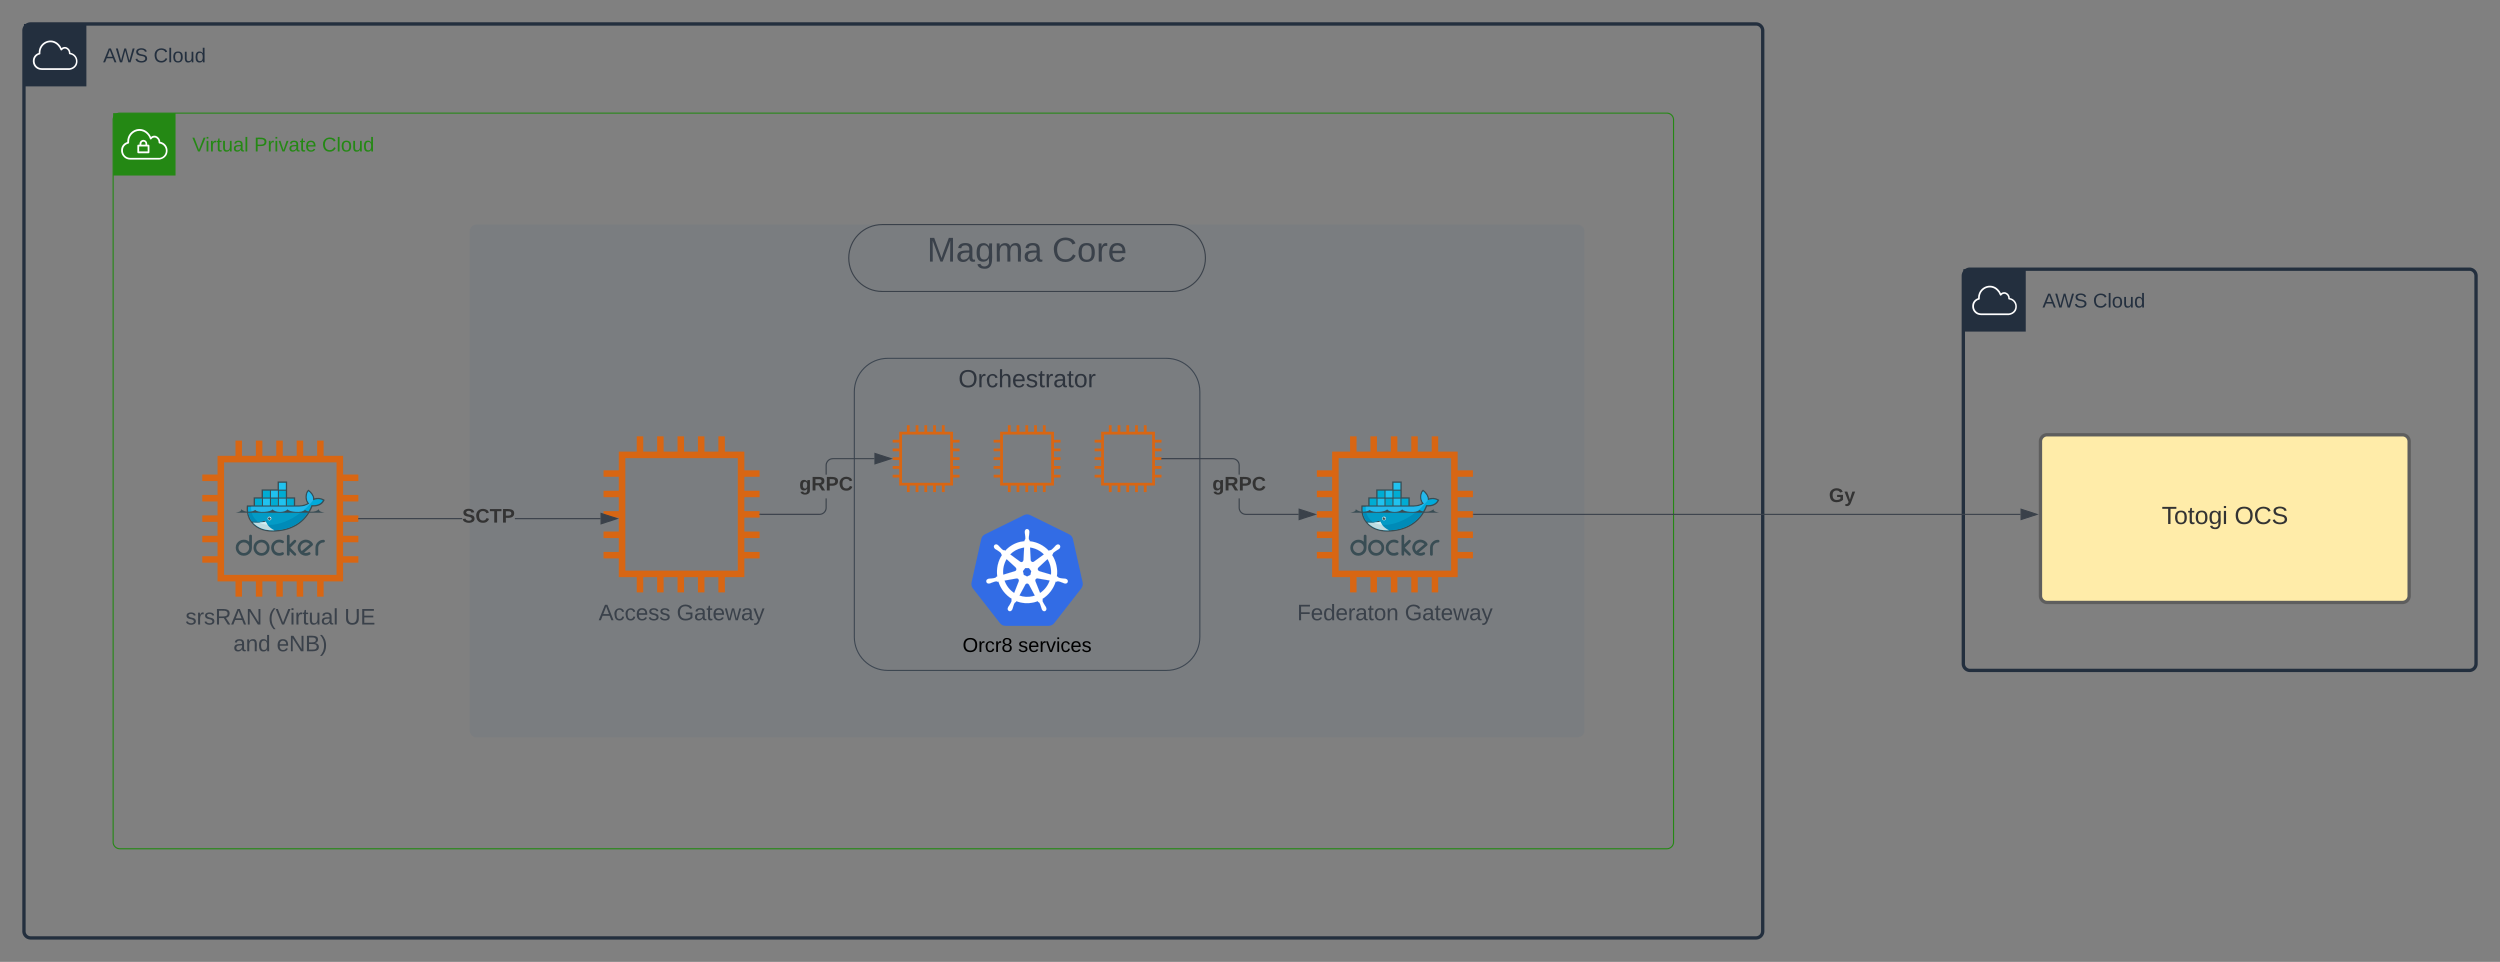 <svg xmlns="http://www.w3.org/2000/svg" xmlns:xlink="http://www.w3.org/1999/xlink" xmlns:lucid="lucid" width="2243" height="863"><rect width="100%" height="100%" fill="#808080" stroke="none"/><g transform="translate(-118.5 1181.5)" lucid:page-tab-id="0_0"><path d="M140-1154a6 6 0 0 1 6-6h1548a6 6 0 0 1 6 6v808a6 6 0 0 1-6 6H146a6 6 0 0 1-6-6z" stroke="#232f3e" stroke-width="3" fill="#fff" fill-opacity="0"/><path d="M140-1160h56v56h-56v-56z" stroke="#fff" stroke-opacity="0" fill="#232f3e"/><path d="M180.88-1118.78h-25c-4.13.05-7.57-3.1-7.9-7.2v-.64c-.15-3.4 1.97-6.38 5.25-7.36v-.66c.12-4.22 2.44-7.75 6.24-9.57 4.13-1.86 8.73-.96 11.8 2.3 1.1 1.1 1.85 2.2 2.45 3.6 1.2-1 2.72-1.32 4.24-.9 2.24.8 3.68 2.74 3.76 5.1 3.68.65 6.32 3.8 6.28 7.56 0 7.07-7.04 7.73-7.12 7.76zm-26.7-13.88c-2.83.6-4.75 3.14-4.6 6.04v.53c.3 3.33 3.1 5.84 6.4 5.76h24.98c3.04-.3 5.4-2.64 5.68-5.7.28-3.43-2.24-6.5-5.68-6.78-.44-.05-.72-.45-.64-.87.08-1.83-1-3.44-2.72-4.13-1.32-.37-2.64.13-3.44 1.24-.2.25-.44.38-.76.33-.28-.05-.48-.24-.6-.5-.6-1.6-1.4-2.85-2.6-4.04-2.7-2.8-6.6-3.6-10.13-2-3.24 1.6-5.2 4.63-5.32 8.24-.04.4-.04.74 0 1.14.04.4-.2.76-.6.84z" stroke="#fff" stroke-opacity="0" fill="#fff"/><use xlink:href="#a" transform="matrix(1,0,0,1,211,-1140) translate(0 14.4)"/><use xlink:href="#b" transform="matrix(1,0,0,1,211,-1140) translate(45.3 14.4)"/><path d="M220-1074a6 6 0 0 1 6-6h1388a6 6 0 0 1 6 6v648a6 6 0 0 1-6 6H226a6 6 0 0 1-6-6z" stroke="#248814" fill="#fff" fill-opacity="0"/><path d="M220-1080h56v56h-56v-56z" stroke="#fff" stroke-opacity="0" fill="#248814"/><path d="M251.76-1051.7h-1.18v-1.1c-.12-1.73-1.48-3.07-3.2-3.2-1.9-.13-3.54 1.3-3.67 3.2v1.07h-1.17c-.44 0-.8.36-.8.8v6.13c0 .44.36.8.8.8h9.23c.44 0 .8-.36.8-.8v-6.1c0-.43-.36-.8-.8-.8zm-6.4-1.06c.1-1.03 1-1.77 2-1.67.9.08 1.58.77 1.67 1.67v1.06h-3.72zm5.65 7.08h-7.67v-4.42h7.63z" stroke="#fff" stroke-opacity="0" fill="#fff"/><path d="M262.27-1054.26c-.08-2.44-1.58-4.47-3.87-5.3-1.58-.46-3.16-.13-4.4.9-.68-1.44-1.47-2.6-2.6-3.75-3.24-3.36-7.94-4.3-12.18-2.4-4.04 1.9-6.4 5.63-6.54 10.05v.7c-3.4.97-5.66 4.08-5.5 7.65v.63c.38 4.28 3.92 7.52 8.2 7.47h26s7.42-.63 7.42-8.1c.04-3.9-2.66-7.2-6.53-7.86zm-.96 14.4h-25.9c-3.47.05-6.3-2.53-6.6-5.97v-.52c-.15-3.05 1.93-5.7 4.92-6.3.38-.12.63-.48.6-.9-.06-.4-.06-.73 0-1.14.07-3.78 2.1-6.94 5.52-8.6 1.25-.57 2.4-.8 3.83-.84 2.62.08 4.87 1.04 6.7 2.94 1.25 1.3 2.04 2.6 2.62 4.3.03.15.1.28.24.37.37.27.87.2 1.12-.17.83-1.18 2.25-1.67 3.62-1.3 1.8.72 2.87 2.4 2.83 4.32-.07.4.22.83.64.9 3.57.36 6.2 3.55 5.82 7.12-.3 3.13-2.7 5.52-5.82 5.85z" stroke="#fff" stroke-opacity="0" fill="#fff"/><use xlink:href="#c" transform="matrix(1,0,0,1,291,-1060) translate(0 14.4)"/><use xlink:href="#d" transform="matrix(1,0,0,1,291,-1060) translate(55.5 14.4)"/><use xlink:href="#e" transform="matrix(1,0,0,1,291,-1060) translate(116.4 14.4)"/><path d="M1165-860c16.57 0 30 13.43 30 30v220c0 16.57-13.43 30-30 30H915c-16.57 0-30-13.43-30-30v-220c0-16.57 13.43-30 30-30z" stroke="#3a414a" fill-opacity="0"/><use xlink:href="#f" transform="matrix(1,0,0,1,923,-852) translate(55.364 17.944)"/><path d="M540-974a6 6 0 0 1 6-6h988a6 6 0 0 1 6 6v448a6 6 0 0 1-6 6H546a6 6 0 0 1-6-6z" fill="#5a6c86" fill-opacity=".13"/><path d="M1170-980c16.57 0 30 13.43 30 30s-13.43 30-30 30H910c-16.57 0-30-13.43-30-30s13.43-30 30-30z" stroke="#3a414a" fill-opacity="0"/><use xlink:href="#g" transform="matrix(1,0,0,1,918,-972) translate(32.296 25.222)"/><use xlink:href="#h" transform="matrix(1,0,0,1,918,-972) translate(144.469 25.222)"/><path d="M1880-934a6 6 0 0 1 6-6h448a6 6 0 0 1 6 6v348a6 6 0 0 1-6 6h-448a6 6 0 0 1-6-6z" stroke="#232f3e" stroke-width="3" fill="#fff" fill-opacity="0"/><path d="M1880-940h56v56h-56v-56z" stroke="#fff" stroke-opacity="0" fill="#232f3e"/><path d="M1920.88-898.78h-25c-4.13.05-7.57-3.1-7.9-7.2v-.64c-.15-3.4 1.97-6.38 5.25-7.36v-.66c.12-4.22 2.44-7.75 6.24-9.57 4.13-1.86 8.73-.96 11.8 2.3 1.1 1.1 1.85 2.2 2.45 3.6 1.2-1 2.72-1.32 4.24-.9 2.24.8 3.68 2.74 3.76 5.1 3.68.65 6.32 3.8 6.28 7.56 0 7.07-7.04 7.73-7.12 7.76zm-26.7-13.88c-2.83.6-4.75 3.14-4.6 6.04v.53c.3 3.33 3.1 5.84 6.4 5.76h24.98c3.04-.3 5.4-2.64 5.68-5.7.28-3.43-2.24-6.5-5.68-6.78-.44-.05-.72-.44-.64-.87.08-1.83-1-3.44-2.72-4.13-1.32-.37-2.64.13-3.44 1.24-.2.25-.44.38-.76.33-.28-.05-.48-.24-.6-.5-.6-1.6-1.4-2.85-2.6-4.04-2.68-2.8-6.6-3.6-10.13-2-3.24 1.6-5.2 4.63-5.32 8.24-.04.4-.04.74 0 1.14.04.4-.2.76-.6.84z" stroke="#fff" stroke-opacity="0" fill="#fff"/><use xlink:href="#a" transform="matrix(1,0,0,1,1951,-920) translate(0 14.4)"/><use xlink:href="#b" transform="matrix(1,0,0,1,1951,-920) translate(45.3 14.4)"/><path d="M973.55-745.86h-48.27v-48.28h48.27zm-45.76-2.5h43.24v-43.27H927.8z" stroke="#fff" stroke-opacity="0" fill="#d86613"/><path d="M932.18-800h2.5v7.1h-2.5v-7.1zM940-800h2.5v7.1H940v-7.1zM947.86-800h2.5v7.1h-2.5v-7.1zM955.7-800h2.5v7.1h-2.5v-7.1zM963.56-800h2.5v7.1h-2.5v-7.1zM932.18-747.1h2.5v7.1h-2.5v-7.1zM940-747.1h2.5v7.1H940v-7.1zM947.86-747.1h2.5v7.1h-2.5v-7.1zM955.7-747.1h2.5v7.1h-2.5v-7.1zM963.56-747.1h2.5v7.1h-2.5v-7.1zM972.3-786.94h7.1v2.5h-7.1v-2.5zM972.3-779.1h7.1v2.5h-7.1v-2.5zM972.3-771.25h7.1v2.5h-7.1v-2.5zM972.3-763.4h7.1v2.5h-7.1v-2.5zM972.3-755.56h7.1v2.5h-7.1v-2.5zM919.4-786.94h7.13v2.5h-7.12v-2.5zM919.4-779.1h7.13v2.5h-7.12v-2.5zM919.4-771.25h7.13v2.5h-7.12v-2.5zM919.4-763.4h7.13v2.5h-7.12v-2.5zM919.4-755.56h7.13v2.5h-7.12v-2.5zM786.32-663.68H673.68v-112.64h112.64zm-106.78-5.86h100.92v-100.92H679.54z" stroke="#fff" stroke-opacity="0" fill="#d86613"/><path d="M689.78-790h5.83v16.6h-5.82V-790zM708.07-790h5.83v16.6h-5.83V-790zM726.38-790h5.84v16.6h-5.84V-790zM744.7-790h5.83v16.6h-5.83V-790zM763.02-790h5.83v16.6h-5.83V-790zM689.78-666.6h5.83v16.6h-5.82v-16.6zM708.07-666.6h5.83v16.6h-5.83v-16.6zM726.38-666.6h5.84v16.6h-5.84v-16.6zM744.7-666.6h5.83v16.6h-5.83v-16.6zM763.02-666.6h5.83v16.6h-5.83v-16.6zM783.4-759.52H800v5.83h-16.6v-5.82zM783.4-741.23H800v5.83h-16.6v-5.83zM783.4-722.92H800v5.84h-16.6v-5.84zM783.4-704.6H800v5.83h-16.6v-5.83zM783.4-686.3H800v5.82h-16.6v-5.83zM660-759.52h16.6v5.83H660v-5.82zM660-741.23h16.6v5.83H660v-5.83zM660-722.92h16.6v5.84H660v-5.84zM660-704.6h16.6v5.83H660v-5.83zM660-686.3h16.6v5.82H660v-5.83z" stroke="#fff" stroke-opacity="0" fill="#d86613"/><use xlink:href="#i" transform="matrix(1,0,0,1,630,-641) translate(25.583 16)"/><use xlink:href="#j" transform="matrix(1,0,0,1,630,-641) translate(95.583 16)"/><path d="M1039.7-720c-1 .1-1.8.3-2.6.7l-34.7 17.1c-1.9.9-3.2 2.5-3.6 4.6l-8.6 38.5c-.4 1.8-.1 3.6.9 5.2.1.2.2.3.4.5l24 30.8c1.3 1.7 3.1 2.6 5.2 2.6h38.6c2.1 0 3.9-.9 5.2-2.6l24-30.8c1.3-1.7 1.8-3.7 1.3-5.8l-8.6-38.4c-.4-2.1-1.7-3.7-3.6-4.6l-34.7-17.1c-1.1-.5-2.1-.8-3.2-.7z" stroke="#fff" stroke-width="0" fill="#326ce5"/><path d="M1040-706.9c-1.17 0-2.05 1.03-2.05 2.36V-703.87c0 .73.14 1.32.22 2 .22 1.46.36 2.72.3 3.9-.16.44-.45.8-.74 1.1v.9c-1.25.14-2.5.3-3.8.58-5.36 1.27-10.05 4.14-13.57 8.06-.22-.15-.66-.45-.74-.6-.36.08-.73.23-1.24-.07-.95-.67-1.76-1.56-2.8-2.66-.5-.52-.8-.97-1.38-1.48-.15-.15-.3-.3-.44-.37-.44-.38-.95-.6-1.46-.6-.66 0-1.25.22-1.7.74-.72.96-.43 2.36.52 3.17l.08.1c.07.06.3.2.36.28.66.44 1.18.74 1.76 1.03 1.25.82 2.27 1.5 3.08 2.3.37.37.37.96.44 1.26l.66.6c-3.6 5.52-5.2 12.4-4.25 19.32l-.88.3c-.22.3-.5.74-.88.88-1.1.37-2.28.52-3.75.67-.66.07-1.24 0-1.98.15-.14 0-.36.07-.58.14-1.26.3-2.07 1.48-1.77 2.6.22 1.17 1.4 1.83 2.64 1.6 0 0 .07 0 .07-.06.22 0 .44-.08.6-.08.65-.22 1.16-.5 1.82-.73 1.4-.52 2.5-.96 3.66-1.1.44-.08.96.28 1.18.43l.88-.22c2.12 6.72 6.45 12.1 12.02 15.5l-.37.88c.14.37.3.9.14 1.26-.36 1.03-1.1 2.2-1.83 3.47-.44.6-.8 1.03-1.17 1.7-.07.14-.15.44-.22.6-.6 1.17-.15 2.5.88 3 1.03.53 2.27 0 2.86-1.17.06-.14.2-.37.28-.6.3-.65.37-1.24.6-1.9.5-1.4.8-2.96 1.6-3.85.22-.3.5-.36.88-.44l.44-.87c4.84 1.9 10.26 2.36 15.68 1.1 1.18-.3 2.42-.66 3.52-1.1.15.3.44.73.44.8.37.16.8.23 1.1.67.6 1.04.95 2.22 1.4 3.62.2.66.36 1.33.65 2 .07.14.14.36.2.5.6 1.2 1.84 1.78 2.87 1.26 1.03-.5 1.47-1.84.88-3.02-.07-.22-.15-.45-.22-.6-.37-.66-.73-1.1-1.1-1.7-.8-1.32-1.46-2.35-1.9-3.46-.15-.52.07-.9.2-1.25-.13-.08-.28-.6-.35-.82 5.7-3.54 9.97-9.15 11.94-15.57.3 0 .74.15.96.15.3-.2.58-.5 1.1-.43 1.17.14 2.27.58 3.66 1.1.66.22 1.17.52 1.83.74.15.08.37.08.6.16h.06c1.25.3 2.42-.45 2.64-1.55.3-1.17-.5-2.35-1.76-2.65-.13 0-.43-.07-.57-.15-.74-.14-1.32-.07-1.98-.14-1.47-.15-2.64-.3-3.74-.67-.43-.16-.72-.67-.87-.9l-.88-.3c.44-3.24.37-6.56-.44-9.95-.72-3.4-2.04-6.57-3.87-9.3.22-.23.66-.6.73-.67.07-.44 0-.8.44-1.25.8-.74 1.83-1.4 3.08-2.22.58-.36 1.1-.58 1.68-1.02.15-.15.37-.3.52-.37.95-.8 1.17-2.28.5-3.16-.72-.96-2.12-1.04-3.14-.22-.15.14-.3.3-.44.37-.6.5-.88 1.02-1.4 1.54-1.02 1.03-1.83 1.9-2.78 2.58-.44.22-1.02.15-1.24.15l-.8.6c-4.55-4.88-10.64-8-17.3-8.65v-.96c-.3-.22-.67-.44-.74-1.03-.07-1.18.07-2.44.3-3.9.07-.68.2-1.27.2-2v-.67c0-1.33-.87-2.36-2.04-2.36zm-2.64 16.6l-.58 11.3h-.08c0 1.03-.8 1.84-1.83 1.84-.37 0-.73-.15-1.03-.37h-.07l-8.94-6.57c2.78-2.8 6.3-4.8 10.33-5.75.74-.23 1.47-.3 2.2-.45zm5.28 0c4.7.6 9.1 2.8 12.46 6.2l-8.94 6.5c-.8.6-1.9.44-2.5-.37-.3-.3-.44-.66-.44-1.03zm-21.04 10.4l8.2 7.54-.06.07c.73.68.88 1.78.3 2.6-.3.37-.6.5-.96.66h-.07l-10.4 3.17c-.6-5 .6-9.96 3-14.02zm36.72 0c1.25 2.08 2.13 4.3 2.7 6.8.53 2.44.67 4.8.45 7.16l-10.55-3.1v-.07c-.95-.24-1.54-1.27-1.32-2.23.15-.44.3-.74.6-1.03l8.12-7.53zm-20 8.13h3.37l2.04 2.66-.73 3.38-3 1.48-3-1.48-.74-3.4zm10.77 9.15c.06 0 .2 0 .36.08h.07l10.77 1.84c-1.54 4.58-4.62 8.56-8.65 11.22l-4.17-10.48c-.37-.9 0-2 .88-2.44.22-.14.44-.14.73-.22zm-18.26.08c.88 0 1.6.6 1.76 1.47.14.37.07.8-.07 1.18l-4.1 10.42c-3.97-2.58-7.05-6.42-8.66-11.15l10.7-1.9h.37zm9.1 4.57c.28-.07.57 0 .87.15.37.22.67.44.8.8h.1l5.26 9.9c-.73.22-1.4.44-2.12.6-4.03.95-8.06.66-11.73-.67l5.3-9.8c.28-.6.87-.97 1.53-.97z" stroke="#fff" stroke-width=".05" fill="#fff"/><use xlink:href="#k" transform="matrix(1,0,0,1,960,-611) translate(22.1 14.4)"/><use xlink:href="#l" transform="matrix(1,0,0,1,960,-611) translate(72 14.4)"/><path d="M1064.14-745.86h-48.28v-48.28h48.28zm-45.77-2.5h43.26v-43.27h-43.26z" stroke="#fff" stroke-opacity="0" fill="#d86613"/><path d="M1022.76-800h2.5v7.1h-2.5v-7.1zM1030.6-800h2.5v7.1h-2.5v-7.1zM1038.45-800h2.5v7.1h-2.5v-7.1zM1046.3-800h2.5v7.1h-2.5v-7.1zM1054.15-800h2.5v7.1h-2.5v-7.1zM1022.76-747.1h2.5v7.1h-2.5v-7.1zM1030.6-747.1h2.5v7.1h-2.5v-7.1zM1038.45-747.1h2.5v7.1h-2.5v-7.1zM1046.3-747.1h2.5v7.1h-2.5v-7.1zM1054.15-747.1h2.5v7.1h-2.5v-7.1zM1062.9-786.94h7.1v2.5h-7.1v-2.5zM1062.9-779.1h7.1v2.5h-7.1v-2.5zM1062.9-771.25h7.1v2.5h-7.1v-2.5zM1062.9-763.4h7.1v2.5h-7.1v-2.5zM1062.9-755.56h7.1v2.5h-7.1v-2.5zM1010-786.94h7.1v2.5h-7.1v-2.5zM1010-779.1h7.1v2.5h-7.1v-2.5zM1010-771.25h7.1v2.5h-7.1v-2.5zM1010-763.4h7.1v2.5h-7.1v-2.5zM1010-755.56h7.1v2.5h-7.1v-2.5zM1154.72-745.86h-48.27v-48.28h48.27zm-45.76-2.5h43.25v-43.27h-43.24z" stroke="#fff" stroke-opacity="0" fill="#d86613"/><path d="M1113.35-800h2.5v7.1h-2.5v-7.1zM1121.2-800h2.5v7.1h-2.5v-7.1zM1129.04-800h2.5v7.1h-2.5v-7.1zM1136.9-800h2.5v7.1h-2.5v-7.1zM1144.74-800h2.5v7.1h-2.5v-7.1zM1113.35-747.1h2.5v7.1h-2.5v-7.1zM1121.2-747.1h2.5v7.1h-2.5v-7.1zM1129.04-747.1h2.5v7.1h-2.5v-7.1zM1136.9-747.1h2.5v7.1h-2.5v-7.1zM1144.74-747.1h2.5v7.1h-2.5v-7.1zM1153.47-786.94h7.12v2.5h-7.13v-2.5zM1153.47-779.1h7.12v2.5h-7.13v-2.5zM1153.47-771.25h7.12v2.5h-7.13v-2.5zM1153.47-763.4h7.12v2.5h-7.13v-2.5zM1153.47-755.56h7.12v2.5h-7.13v-2.5zM1100.6-786.94h7.1v2.5h-7.1v-2.5zM1100.6-779.1h7.1v2.5h-7.1v-2.5zM1100.6-771.25h7.1v2.5h-7.1v-2.5zM1100.6-763.4h7.1v2.5h-7.1v-2.5zM1100.6-755.56h7.1v2.5h-7.1v-2.5zM1426.32-663.68h-112.64v-112.64h112.64zm-106.78-5.86h100.92v-100.92h-100.92z" stroke="#fff" stroke-opacity="0" fill="#d86613"/><path d="M1329.78-790h5.83v16.6h-5.82V-790zM1348.07-790h5.83v16.6h-5.83V-790zM1366.38-790h5.84v16.6h-5.84V-790zM1384.7-790h5.83v16.6h-5.83V-790zM1403.02-790h5.83v16.6h-5.83V-790zM1329.78-666.6h5.83v16.6h-5.82v-16.6zM1348.07-666.6h5.83v16.6h-5.83v-16.6zM1366.38-666.6h5.84v16.6h-5.84v-16.6zM1384.7-666.6h5.83v16.6h-5.83v-16.6zM1403.02-666.6h5.83v16.6h-5.83v-16.6zM1423.4-759.52h16.6v5.83h-16.6v-5.82zM1423.4-741.23h16.6v5.83h-16.6v-5.83zM1423.4-722.92h16.6v5.84h-16.6v-5.84zM1423.4-704.6h16.6v5.83h-16.6v-5.83zM1423.4-686.3h16.6v5.82h-16.6v-5.83zM1300-759.52h16.6v5.83H1300v-5.82zM1300-741.23h16.6v5.83H1300v-5.83zM1300-722.92h16.6v5.84H1300v-5.84zM1300-704.6h16.6v5.83H1300v-5.83zM1300-686.3h16.6v5.82H1300v-5.83z" stroke="#fff" stroke-opacity="0" fill="#d86613"/><use xlink:href="#m" transform="matrix(1,0,0,1,1270,-641) translate(12.306 16)"/><use xlink:href="#j" transform="matrix(1,0,0,1,1270,-641) translate(108.861 16)"/><path d="M1949.2-785.42a6 6 0 0 1 6-6H2274a6 6 0 0 1 6 6v138.44a6 6 0 0 1-6 6h-318.8a6 6 0 0 1-6-6z" stroke="#5e5e5e" stroke-width="3" fill="#ffeca9"/><use xlink:href="#n" transform="matrix(1,0,0,1,1954.189,-786.416) translate(103.802 75.059)"/><use xlink:href="#o" transform="matrix(1,0,0,1,1954.189,-786.416) translate(169.111 75.059)"/><path d="M1440.5-720h490.81" stroke="#3a414a" fill="none"/><path d="M1440.5-719.5h-.5v-1h.5z" stroke="#3a414a" stroke-width=".05" fill="#3a414a"/><path d="M1946.07-720l-14.26 4.63v-9.27z" stroke="#3a414a" fill="#3a414a"/><use xlink:href="#p" transform="matrix(1,0,0,1,1759.401,-745.334) translate(0 14.222)"/><path d="M860.2-725.98l-.07 1-.24 1-.4.93-.53.87-.67.78-.77.66-.87.53-.94.38-1 .24-1 .08H800.5v-1h53.2l.87-.07.84-.2.8-.33.74-.45.65-.56.55-.67.46-.73.34-.8.2-.84.07-.88v-8.3h1zm42.83-43.52h-37.3l-.88.07-.84.2-.8.33-.73.45-.65.56-.56.67-.45.73-.32.8-.2.84-.07.88v8.3h-1V-764l.08-1 .24-1 .4-.93.53-.87.66-.78.78-.66.88-.53.94-.38 1-.24 1-.08h37.33z" stroke="#3a414a" stroke-width=".05" fill="#3a414a"/><path d="M800.5-719.5h-.5v-1h.5z" fill="#3a414a"/><path d="M800.54-719.48h-.56v-1.04h.56zm-.5-1v.96h.45v-.96z" stroke="#3a414a" stroke-width=".05" fill="#3a414a"/><path d="M917.8-770l-14.27 4.63v-9.26z" fill="#3a414a"/><path d="M919.4-770l-16.37 5.32v-10.64zm-15.37 3.95l12.15-3.95-12.15-3.95z" stroke="#3a414a" stroke-width=".05" fill="#3a414a"/><use xlink:href="#q" transform="matrix(1,0,0,1,835.584,-755.667) translate(0 14.222)"/><path d="M1230.8-726.02l.06.88.2.84.33.8.44.73.57.66.66.55.74.45.8.33.83.2.88.07h47.32v1h-47.35l-1-.08-1-.24-.93-.4-.87-.52-.77-.66-.67-.78-.53-.87-.4-.94-.23-.98-.08-1v-8.35h1zm-5.5-44.4l1 .24.94.4.88.52.77.66.65.78.54.87.38.94.23.98.1 1v8.35h-1v-8.3l-.08-.9-.2-.83-.33-.8-.46-.73-.56-.66-.65-.55-.74-.45-.8-.33-.85-.2-.88-.07h-63.18v-1h63.2z" stroke="#3a414a" stroke-width=".05" fill="#3a414a"/><path d="M1161.1-769.5h-.5v-1h.5z" fill="#3a414a"/><path d="M1161.12-769.48h-.56v-1.04h.56zm-.5-1v.96h.45v-.96z" stroke="#3a414a" stroke-width=".05" fill="#3a414a"/><path d="M1298.38-720l-14.26 4.63v-9.26z" fill="#3a414a"/><path d="M1300-720l-16.38 5.32v-10.64zm-15.38 3.95l12.14-3.95-12.14-3.95z" stroke="#3a414a" stroke-width=".05" fill="#3a414a"/><use xlink:href="#q" transform="matrix(1,0,0,1,1206.17,-755.667) translate(0 14.222)"/><path d="M389.2-687.05c1.85-1.53 3.6-3.06 5.45-4.6.56-.54 1.28-1.1 1.84-1.63-.5-.6-1.3-1.06-2-1.3-1.37-.53-2.73-.37-4 .37-1.7.96-2.4 2.5-2.4 4.4.07.75.23 1.47.63 2.1.16.24.32.44.48.65m2.1 1.45c.87.3 1.9.27 2.8.1.47-.2 1.67-.7 2.07-.62h.08l.08.03c.24.15.48.32.64.6.32.62.16 1.25-.48 1.6l-.17.14c-2.32 1.32-4.8 1.13-7.04-.1-1.13-.58-1.93-1.47-2.56-2.53l-.16-.23c-1.44-2.55-1.28-5.22.4-7.63.56-.84 1.27-1.5 2.15-2l.4-.18c2.16-1.24 4.48-1.17 6.72-.07 1.12.57 2.16 1.44 2.8 2.6l.08.2c.56.83-.08 1.57-.72 2.06-.8.6-1.5 1.28-2.23 1.9-1.68 1.37-3.28 2.77-4.88 4.14zm17.26-11.55h.24c.72 0 1.2.5 1.2 1.2 0 1-.96 1.25-1.76 1.25-1.12 0-2.16.66-2.88 1.4-.96.9-1.36 2.08-1.36 3.38v5.82c0 .68-.4 1.2-1.12 1.2h-.24c-.63 0-1.1-.52-1.1-1.2v-6.16c0-2.36 1.2-4.3 3.1-5.65 1.2-.82 2.48-1.25 3.92-1.25zm-30.22 4.13c.96-.92 1.84-1.87 2.8-2.8.32-.24 1.28-1.33 1.68-1.33h.48c.56.13.96.47.96 1.05v.25c0 .4-.4.87-.72 1.15-.56.6-1.12 1.15-1.68 1.72l-2.96 2.95c1.28 1.26 2.56 2.5 3.76 3.77.4.36.72.72 1.04 1.06.16.13.32.3.4.47.16.15.16.34.16.53v.32c-.08.55-.48 1-1.04 1h-.24c-.4 0-.88-.47-1.12-.7l-1.68-1.66-1.84-1.8v2.9c0 .66-.4 1.2-1.12 1.2h-.16c-.72 0-1.12-.54-1.12-1.2v-16.36c0-.66.4-1.2 1.12-1.2h.16c.72 0 1.12.54 1.12 1.2v7.48zm-7.9-1.62c-.33-.17-1.05-.23-1.45-.25-2-.06-3.45 1.07-4.33 2.85-.32.6-.4 1.26-.4 1.94 0 2.05 1.04 3.5 2.88 4.37.72.32 1.6.38 2.32.38.64 0 1.6-.4 2.16-.66l.08-.07h.5v.02c.55.12 1.03.45 1.03 1.04v.24c0 1.47-2.72 1.8-3.76 1.87-3.68.25-6.4-1.73-7.44-5.17-.16-.58-.24-1.2-.24-1.8v-.5c0-2.6 1.35-4.67 3.6-6 1.03-.62 2.15-.94 3.43-.94h.48c1.3 0 2.5.37 3.52 1.1l.08.05.1.1c.06.18.23.4.23.63v.23c0 .63-.5.95-1.04 1.07l-.1.02h-.15c-.32-.03-1.12-.4-1.52-.54zm-22.08 4.57c0 1.83.88 3.17 2.48 4.14.72.43 1.52.64 2.4.64 1.76 0 3.12-.92 4.08-2.45.48-.72.63-1.53.63-2.36 0-1.73-.8-3-2.23-3.96-.8-.53-1.6-.77-2.56-.77-2 0-3.52 1.02-4.4 2.8-.24.64-.4 1.28-.4 1.96zm4.56-7.18h.32c2.8 0 4.95 1.36 6.3 3.8.57.96.8 2.02.8 3.13v.5c0 2.6-1.26 4.68-3.5 6-1.04.6-2.24.93-3.44.93h-.48c-2.64 0-4.72-1.28-6.08-3.53-.56-1.04-.88-2.2-.88-3.4v-.5c0-2.6 1.28-4.65 3.52-6 1.04-.62 2.24-.92 3.44-.92zm-20.47 7.18c0 1.9.96 3.3 2.64 4.2.63.37 1.35.58 2.15.58 1.84 0 3.2-.86 4.16-2.43.5-.74.65-1.53.65-2.38 0-1.65-.72-2.92-2.08-3.88-.8-.57-1.68-.85-2.72-.85-2 0-3.44 1.02-4.32 2.8-.32.64-.48 1.28-.48 1.96zm9.6-5.38v-5.1c0-.67.48-1.2 1.12-1.2h.23c.73 0 1.13.53 1.13 1.2v10.72c0 2.6-1.28 4.7-3.6 6-1.04.62-2.16.94-3.44.94h-.5c-2.63 0-4.7-1.28-6-3.53-.63-1.04-.95-2.2-.95-3.4v-.5c0-2.6 1.28-4.67 3.6-6 1.04-.62 2.16-.92 3.36-.92h.5c1.83 0 3.35.68 4.55 1.8zM376.12-735.3h7.2v7.24h3.6c1.67 0 3.42-.27 4.96-.8.77-.28 1.68-.64 2.45-1.1-1.05-1.3-1.54-2.96-1.68-4.6-.2-2.24.2-5.12 1.75-6.83l.77-.84.84.67c2.32 1.8 4.2 4.32 4.5 7.2 2.72-.8 5.94-.58 8.32.77l1 .6-.5.98c-2.04 3.9-6.3 5.13-10.44 4.9-6.16 15.36-19.68 22.6-36 22.6-8.46 0-16.24-3.15-20.65-10.58l-.07-.13-.63-1.3c-1.47-3.3-1.96-6.85-1.68-10.45l.14-1.08h6.08v-7.25h7.14v-7.12h14.36v-7.12h8.54v14.23z" stroke="#000" stroke-opacity="0" fill="#394d54"/><path d="M399.35-732.63c.47-3.7-2.36-6.6-4.04-8-2 2.3-2.34 8.28.82 10.83-1.75 1.54-5.45 2.93-9.2 2.93h-45.88c-.34 3.9.33 7.5 1.95 10.6l.46.93c.34.56.74 1.08 1.14 1.6 1.9.14 3.57.18 5.18.14 3.16-.06 5.65-.45 7.6-1.1.27-.08.6.06.74.34.07.28-.07.6-.33.7-.28.1-.55.17-.82.24-1.55.42-3.16.73-5.3.87h-.15c-.07 0-.13 0-.2.04-.8.02-1.75.02-2.63.02-1 0-2 0-3.1-.07l-.06.04c3.84 4.25 9.82 6.8 17.3 6.8 15.86 0 29.3-7 35.23-22.63 4.24.42 8.34-.67 10.16-4.23-2.96-1.7-6.73-1.15-8.88-.07z" stroke="#000" stroke-opacity="0" fill="#00aada"/><path d="M399.33-732.64c.45-3.7-2.34-6.6-4.02-8-2 2.3-2.33 8.3.8 10.82-1.74 1.57-5.42 2.95-9.16 2.95h-43.17c-.17 5.97 2.07 10.54 6.03 13.27 3.13-.06 5.64-.45 7.6-1.1.28-.1.6.05.67.35.1.27 0 .57-.34.7-.22.08-.5.14-.78.23-1.5.42-3.3.75-5.42.9l-.05-.06c5.4 2.76 13.23 2.74 22.22-.7 10.06-3.8 19.38-11.13 25.9-19.48-.1.03-.15.1-.27.12z" stroke="#000" stroke-opacity="0" fill="#24b8eb"/><path d="M341.15-722.13c.27 2.1.92 4.06 1.84 5.85l.47.94c.33.56.7 1.1 1.08 1.6 1.9.14 3.67.17 5.23.14 3.13-.07 5.66-.43 7.6-1.1.27-.1.6.05.7.34.1.28-.05.6-.32.7-.27.1-.54.17-.8.24-1.52.44-3.3.74-5.4.87h-.27c-.82.06-1.73.08-2.65.08-.97 0-2-.02-3.13-.07 3.83 4.27 9.87 6.83 17.37 6.83 13.52 0 25.33-5.13 32.18-16.43h-53.93z" stroke="#000" stroke-opacity="0" fill="#008bb8"/><path d="M344.2-722.12c.8 3.67 2.77 6.55 5.6 8.5 3.1-.04 5.64-.4 7.57-1.08.3-.1.63.06.7.33.1.3-.03.6-.3.7-.27.1-.54.18-.8.25-1.53.44-3.37.75-5.47.88 5.42 2.74 13.22 2.7 22.18-.72 5.42-2.07 10.62-5.15 15.32-8.86h-44.8z" stroke="#000" stroke-opacity="0" fill="#039bc6"/><path d="M352.5-733.63h.48v5.14h-.5v-5.13zm-.96 0h.5v5.14h-.5v-5.13zm-.93 0h.52v5.14h-.5v-5.13zm-.93 0h.5v5.14h-.5v-5.13zm-.95 0h.52v5.14h-.52v-5.13zm-.9 0h.48v5.14h-.5v-5.13zm-.53-.5h6.2v6.15h-6.2v-6.16zM359.64-740.73h.5v5.13h-.5v-5.13zm-.94 0h.5v5.13h-.5v-5.13zm-.94 0h.5v5.13h-.5v-5.13zm-.94 0h.5v5.13h-.5v-5.13zm-.94 0h.5v5.13h-.5v-5.13zm-.92 0h.5v5.13h-.5v-5.13zm-.5-.52h6.2v6.16h-6.22v-6.15z" stroke="#000" stroke-opacity="0" fill="#00acd3"/><path d="M359.64-733.63h.5v5.14h-.5v-5.13zm-.94 0h.5v5.14h-.5v-5.13zm-.94 0h.5v5.14h-.5v-5.13zm-.94 0h.5v5.14h-.5v-5.13zm-.94 0h.5v5.14h-.5v-5.13zm-.92 0h.5v5.14h-.5v-5.13zm-.5-.5h6.2v6.15h-6.22v-6.16z" stroke="#000" stroke-opacity="0" fill="#20c2ef"/><path d="M366.8-733.63h.5v5.14h-.5v-5.13zm-.95 0h.5v5.14h-.5v-5.13zm-.93 0h.5v5.14h-.5v-5.13zm-.94 0h.5v5.14h-.5v-5.13zm-.94 0h.5v5.14h-.5v-5.13zm-.93 0h.5v5.14h-.5v-5.13zm-.5-.5h6.2v6.15h-6.2v-6.16z" stroke="#000" stroke-opacity="0" fill="#00acd3"/><path d="M366.8-740.73h.5v5.13h-.5v-5.13zm-.95 0h.5v5.13h-.5v-5.13zm-.93 0h.5v5.13h-.5v-5.13zm-.94 0h.5v5.13h-.5v-5.13zm-.94 0h.5v5.13h-.5v-5.13zm-.93 0h.5v5.13h-.5v-5.13zm-.5-.52h6.2v6.16h-6.2v-6.15zM373.95-733.63h.5v5.14h-.5v-5.13zm-.94 0h.52v5.14h-.5v-5.13zm-.93 0h.5v5.14h-.5v-5.13zm-.94 0h.5v5.14h-.5v-5.13zm-.94 0h.5v5.14h-.5v-5.13zm-.93 0h.5v5.14h-.5v-5.13zm-.52-.5h6.2v6.15h-6.2v-6.16z" stroke="#000" stroke-opacity="0" fill="#20c2ef"/><path d="M373.95-740.73h.5v5.13h-.5v-5.13zm-.94 0h.52v5.13h-.5v-5.13zm-.93 0h.5v5.13h-.5v-5.13zm-.94 0h.5v5.13h-.5v-5.13zm-.94 0h.5v5.13h-.5v-5.13zm-.93 0h.5v5.13h-.5v-5.13zm-.52-.52h6.2v6.16h-6.2v-6.15z" stroke="#000" stroke-opacity="0" fill="#00acd3"/><path d="M373.95-747.84h.5v5.14h-.5v-5.14zm-.94 0h.52v5.14h-.5v-5.14zm-.93 0h.5v5.14h-.5v-5.14zm-.94 0h.5v5.14h-.5v-5.14zm-.94 0h.5v5.14h-.5v-5.14zm-.93 0h.5v5.14h-.5v-5.14zm-.52-.5h6.2v6.15h-6.2v-6.15z" stroke="#000" stroke-opacity="0" fill="#20c2ef"/><path d="M381.1-733.63h.5v5.14h-.5v-5.13zm-.94 0h.5v5.14h-.5v-5.13zm-.93 0h.5v5.14h-.5v-5.13zm-.95 0h.5v5.14h-.5v-5.13zm-.93 0h.5v5.14h-.5v-5.13zm-.93 0h.5v5.14h-.5v-5.13zm-.5-.5h6.2v6.15h-6.2v-6.16z" stroke="#000" stroke-opacity="0" fill="#00acd3"/><path d="M360.26-718c.94 0 1.7.77 1.7 1.7 0 .95-.76 1.7-1.7 1.7-.95 0-1.7-.75-1.7-1.7 0-.93.75-1.7 1.7-1.7" stroke="#000" stroke-opacity="0" fill="#d4edf1"/><path d="M360.26-717.5c.15 0 .3.02.44.08-.15.08-.25.24-.25.43 0 .28.22.5.5.5.2 0 .36-.1.44-.26.05.15.08.3.08.47 0 .68-.55 1.23-1.22 1.23-.68 0-1.23-.55-1.23-1.22 0-.66.55-1.2 1.23-1.2M330-721.5H409.58c-1.75-.45-5.5-1.04-4.86-3.3-3.18 3.63-10.74 2.55-12.65.76-2.15 3.08-14.56 1.9-15.44-.5-2.7 3.13-10.98 3.13-13.7 0-.86 2.4-13.27 3.58-15.42.5-1.9 1.8-9.46 2.87-12.65-.75.64 2.26-3.1 2.85-4.85 3.3" stroke="#000" stroke-opacity="0" fill="#394d54"/><path d="M364.8-705.74c-4.24-2-6.55-4.72-7.86-7.68-1.57.45-3.46.74-5.66.86-.82.04-1.7.07-2.6.07-1.06 0-2.17-.02-3.34-.1 3.9 3.87 8.66 6.84 17.52 6.9.64 0 1.3 0 1.94-.04z" stroke="#000" stroke-opacity="0" fill="#bfdbe0"/><path d="M358.52-710.68c-.58-.8-1.15-1.8-1.57-2.74-1.57.45-3.46.73-5.66.86 1.5.8 3.65 1.57 7.22 1.88z" stroke="#000" stroke-opacity="0" fill="#d4edf1"/><path d="M426.32-659.88H313.68v-112.64h112.64zm-106.78-5.85h100.92v-100.93H319.54z" stroke="#fff" stroke-opacity="0" fill="#d86613"/><path d="M329.78-786.2h5.83v16.6h-5.82v-16.6zM348.07-786.2h5.83v16.6h-5.83v-16.6zM366.38-786.2h5.84v16.6h-5.84v-16.6zM384.7-786.2h5.83v16.6h-5.83v-16.6zM403.02-786.2h5.83v16.6h-5.83v-16.6zM329.78-662.8h5.83v16.6h-5.82v-16.6zM348.07-662.8h5.83v16.6h-5.83v-16.6zM366.38-662.8h5.84v16.6h-5.84v-16.6zM384.7-662.8h5.83v16.6h-5.83v-16.6zM403.02-662.8h5.83v16.6h-5.83v-16.6zM423.4-755.72H440v5.84h-16.6v-5.84zM423.4-737.43H440v5.83h-16.6v-5.83zM423.4-719.1H440v5.82h-16.6v-5.83zM423.4-700.8H440v5.84h-16.6v-5.84zM423.4-682.5H440v5.82h-16.6v-5.83zM300-755.72h16.6v5.84H300v-5.84zM300-737.43h16.6v5.83H300v-5.83zM300-719.1h16.6v5.82H300v-5.83zM300-700.8h16.6v5.84H300v-5.84zM300-682.5h16.6v5.82H300v-5.83z" stroke="#fff" stroke-opacity="0" fill="#d86613"/><use xlink:href="#r" transform="matrix(1,0,0,1,270,-637.196) translate(14.861 16)"/><use xlink:href="#s" transform="matrix(1,0,0,1,270,-637.196) translate(89.139 16)"/><use xlink:href="#t" transform="matrix(1,0,0,1,270,-637.196) translate(157.417 16)"/><use xlink:href="#u" transform="matrix(1,0,0,1,270,-637.196) translate(57.833 40)"/><use xlink:href="#v" transform="matrix(1,0,0,1,270,-637.196) translate(96.722 40)"/><path d="M1389.2-687.05c1.85-1.53 3.6-3.06 5.45-4.6.56-.54 1.28-1.1 1.84-1.63-.5-.6-1.3-1.06-2-1.3-1.37-.53-2.73-.37-4 .37-1.7.96-2.4 2.5-2.4 4.4.08.75.24 1.47.63 2.1.16.24.32.44.48.65m2.1 1.45c.87.3 1.9.27 2.8.1.47-.2 1.67-.7 2.07-.62h.08l.08.03c.24.15.48.32.64.6.32.62.16 1.25-.48 1.6l-.17.14c-2.32 1.32-4.8 1.13-7.04-.1-1.13-.58-1.92-1.47-2.56-2.53l-.16-.23c-1.44-2.55-1.28-5.22.4-7.63.56-.84 1.28-1.5 2.15-2l.4-.18c2.16-1.24 4.48-1.17 6.72-.07 1.12.57 2.16 1.44 2.8 2.6l.08.2c.56.83-.08 1.57-.72 2.06-.8.6-1.5 1.28-2.23 1.9-1.68 1.37-3.28 2.77-4.88 4.14zm17.26-11.55h.24c.72 0 1.2.5 1.2 1.2 0 1-.96 1.25-1.76 1.25-1.12 0-2.16.66-2.88 1.4-.96.9-1.36 2.08-1.36 3.38v5.82c0 .68-.4 1.2-1.12 1.2h-.24c-.63 0-1.1-.52-1.1-1.2v-6.16c0-2.36 1.18-4.3 3.1-5.65 1.2-.82 2.48-1.25 3.92-1.25zm-30.22 4.13c.96-.92 1.84-1.87 2.8-2.8.32-.24 1.28-1.33 1.68-1.33h.48c.56.13.96.47.96 1.05v.25c0 .4-.4.87-.72 1.15-.56.6-1.12 1.15-1.68 1.72l-2.96 2.95c1.28 1.26 2.56 2.5 3.76 3.77.4.36.72.72 1.04 1.06.16.13.32.3.4.47.16.15.16.34.16.53v.32c-.08.55-.48 1-1.04 1h-.24c-.4 0-.88-.47-1.12-.7l-1.68-1.66-1.84-1.8v2.9c0 .66-.4 1.2-1.12 1.2h-.16c-.72 0-1.12-.54-1.12-1.2v-16.36c0-.66.4-1.2 1.12-1.2h.16c.72 0 1.12.54 1.12 1.2v7.48zm-7.9-1.62c-.33-.17-1.05-.23-1.45-.25-2-.06-3.45 1.07-4.33 2.85-.32.6-.4 1.26-.4 1.94 0 2.05 1.04 3.5 2.88 4.37.72.32 1.6.38 2.32.38.64 0 1.6-.4 2.16-.66l.08-.07h.5v.02c.54.12 1.02.45 1.02 1.04v.24c0 1.47-2.7 1.8-3.75 1.87-3.68.25-6.4-1.73-7.44-5.17-.16-.58-.24-1.2-.24-1.8v-.5c0-2.6 1.35-4.67 3.6-6 1.03-.62 2.15-.94 3.43-.94h.48c1.3 0 2.5.37 3.53 1.1l.08.05.08.1c.1.18.24.4.24.63v.23c0 .63-.48.95-1.03 1.07l-.1.02h-.15c-.32-.03-1.12-.4-1.52-.54zm-22.08 4.57c0 1.83.88 3.17 2.48 4.14.72.43 1.52.64 2.4.64 1.76 0 3.12-.92 4.08-2.45.48-.72.63-1.53.63-2.36 0-1.73-.8-3-2.23-3.96-.8-.53-1.6-.77-2.56-.77-2 0-3.52 1.02-4.4 2.8-.24.64-.4 1.28-.4 1.96zm4.56-7.18h.32c2.8 0 4.95 1.36 6.3 3.8.57.96.8 2.02.8 3.13v.5c0 2.6-1.26 4.68-3.5 6-1.04.6-2.24.93-3.44.93h-.48c-2.64 0-4.72-1.28-6.08-3.53-.56-1.04-.88-2.2-.88-3.4v-.5c0-2.6 1.28-4.65 3.52-6 1.04-.62 2.24-.92 3.44-.92zm-20.47 7.18c0 1.9.96 3.3 2.64 4.2.63.37 1.35.58 2.15.58 1.84 0 3.2-.86 4.16-2.43.5-.74.65-1.53.65-2.38 0-1.65-.72-2.92-2.08-3.88-.8-.57-1.68-.85-2.72-.85-2 0-3.44 1.02-4.32 2.8-.32.64-.48 1.28-.48 1.96zm9.6-5.38v-5.1c0-.67.48-1.2 1.12-1.2h.23c.72 0 1.13.53 1.13 1.2v10.72c0 2.6-1.3 4.7-3.6 6-1.04.62-2.16.94-3.44.94h-.5c-2.63 0-4.7-1.28-6-3.53-.63-1.04-.95-2.2-.95-3.4v-.5c0-2.6 1.28-4.67 3.6-6 1.04-.62 2.16-.92 3.36-.92h.5c1.83 0 3.35.68 4.55 1.8zM1376.12-735.3h7.22v7.24h3.57c1.7 0 3.44-.27 4.98-.8.77-.28 1.68-.64 2.45-1.1-1.05-1.3-1.54-2.96-1.68-4.6-.2-2.24.2-5.12 1.75-6.83l.77-.84.84.67c2.32 1.8 4.2 4.32 4.5 7.2 2.72-.8 5.94-.58 8.32.77l1 .6-.5.98c-2.04 3.9-6.3 5.13-10.44 4.9-6.16 15.36-19.68 22.6-36 22.6-8.47 0-16.24-3.15-20.65-10.58l-.07-.13-.63-1.3c-1.47-3.3-1.96-6.85-1.68-10.45l.14-1.08h6.08v-7.25h7.14v-7.12h14.36v-7.12h8.54v14.23z" stroke="#000" stroke-opacity="0" fill="#394d54"/><path d="M1399.35-732.63c.47-3.7-2.36-6.6-4.04-8-2 2.3-2.34 8.28.82 10.83-1.75 1.54-5.45 2.93-9.2 2.93h-45.88c-.34 3.9.34 7.5 1.95 10.6l.46.93c.34.56.74 1.08 1.14 1.6 1.9.14 3.57.18 5.18.14 3.16-.06 5.65-.45 7.6-1.1.27-.08.6.06.74.34.07.28-.07.6-.33.7-.28.1-.55.17-.82.24-1.55.42-3.16.73-5.32.87h-.13c-.07 0-.13 0-.2.04-.8.02-1.75.02-2.63.02-1 0-2 0-3.1-.07l-.06.04c3.84 4.25 9.82 6.8 17.3 6.8 15.86 0 29.3-7 35.23-22.63 4.24.42 8.34-.67 10.16-4.23-2.96-1.7-6.73-1.15-8.88-.07z" stroke="#000" stroke-opacity="0" fill="#00aada"/><path d="M1399.34-732.64c.44-3.7-2.35-6.6-4.03-8-2 2.3-2.33 8.3.8 10.82-1.73 1.57-5.42 2.95-9.16 2.95h-43.17c-.17 5.97 2.07 10.54 6.03 13.27 3.13-.06 5.64-.45 7.6-1.1.28-.1.6.05.67.35.1.27 0 .57-.34.7-.22.08-.5.14-.78.23-1.5.42-3.3.75-5.42.9l-.05-.06c5.4 2.76 13.23 2.74 22.22-.7 10.06-3.8 19.38-11.13 25.9-19.48-.1.03-.15.1-.26.12z" stroke="#000" stroke-opacity="0" fill="#24b8eb"/><path d="M1341.15-722.13c.27 2.1.92 4.06 1.84 5.85l.47.94c.33.56.7 1.1 1.08 1.6 1.9.14 3.67.17 5.23.14 3.13-.07 5.66-.43 7.6-1.1.27-.1.6.05.7.34.1.28-.05.6-.32.7-.27.1-.54.17-.8.24-1.52.44-3.3.74-5.4.87h-.27c-.82.06-1.73.08-2.65.08-.97 0-2-.02-3.13-.07 3.83 4.27 9.87 6.83 17.37 6.83 13.52 0 25.33-5.13 32.18-16.43h-53.93z" stroke="#000" stroke-opacity="0" fill="#008bb8"/><path d="M1344.2-722.12c.8 3.67 2.77 6.55 5.6 8.5 3.1-.04 5.64-.4 7.57-1.08.3-.1.63.06.72.33.08.3-.06.6-.33.7-.27.1-.54.18-.8.25-1.53.44-3.37.75-5.47.88 5.42 2.74 13.22 2.7 22.18-.72 5.42-2.07 10.62-5.15 15.32-8.86h-44.8z" stroke="#000" stroke-opacity="0" fill="#039bc6"/><path d="M1352.5-733.63h.48v5.14h-.5v-5.13zm-.96 0h.5v5.14h-.5v-5.13zm-.93 0h.52v5.14h-.5v-5.13zm-.93 0h.5v5.14h-.5v-5.13zm-.95 0h.52v5.14h-.52v-5.13zm-.9 0h.48v5.14h-.5v-5.13zm-.53-.5h6.2v6.15h-6.2v-6.16zM1359.64-740.73h.5v5.13h-.5v-5.13zm-.94 0h.5v5.13h-.5v-5.13zm-.94 0h.5v5.13h-.5v-5.13zm-.94 0h.5v5.13h-.5v-5.13zm-.94 0h.5v5.13h-.5v-5.13zm-.92 0h.5v5.13h-.5v-5.13zm-.52-.52h6.2v6.16h-6.2v-6.15z" stroke="#000" stroke-opacity="0" fill="#00acd3"/><path d="M1359.64-733.63h.5v5.14h-.5v-5.13zm-.94 0h.5v5.14h-.5v-5.13zm-.94 0h.5v5.14h-.5v-5.13zm-.94 0h.5v5.14h-.5v-5.13zm-.94 0h.5v5.14h-.5v-5.13zm-.92 0h.5v5.14h-.5v-5.13zm-.52-.5h6.2v6.15h-6.2v-6.16z" stroke="#000" stroke-opacity="0" fill="#20c2ef"/><path d="M1366.8-733.63h.5v5.14h-.5v-5.13zm-.95 0h.5v5.14h-.5v-5.13zm-.93 0h.5v5.14h-.5v-5.13zm-.95 0h.5v5.14h-.5v-5.13zm-.93 0h.5v5.14h-.5v-5.13zm-.92 0h.5v5.14h-.5v-5.13zm-.52-.5h6.2v6.15h-6.2v-6.16z" stroke="#000" stroke-opacity="0" fill="#00acd3"/><path d="M1366.8-740.73h.5v5.13h-.5v-5.13zm-.95 0h.5v5.13h-.5v-5.13zm-.93 0h.5v5.13h-.5v-5.13zm-.95 0h.5v5.13h-.5v-5.13zm-.93 0h.5v5.13h-.5v-5.13zm-.92 0h.5v5.13h-.5v-5.13zm-.52-.52h6.2v6.16h-6.2v-6.15zM1373.95-733.63h.5v5.14h-.5v-5.13zm-.94 0h.52v5.14h-.5v-5.13zm-.93 0h.5v5.14h-.5v-5.13zm-.94 0h.5v5.14h-.5v-5.13zm-.94 0h.5v5.14h-.5v-5.13zm-.93 0h.5v5.14h-.5v-5.13zm-.52-.5h6.2v6.15h-6.2v-6.16z" stroke="#000" stroke-opacity="0" fill="#20c2ef"/><path d="M1373.95-740.73h.5v5.13h-.5v-5.13zm-.94 0h.52v5.13h-.5v-5.13zm-.93 0h.5v5.13h-.5v-5.13zm-.94 0h.5v5.13h-.5v-5.13zm-.94 0h.5v5.13h-.5v-5.13zm-.93 0h.5v5.13h-.5v-5.13zm-.52-.52h6.2v6.16h-6.2v-6.15z" stroke="#000" stroke-opacity="0" fill="#00acd3"/><path d="M1373.95-747.84h.5v5.14h-.5v-5.14zm-.94 0h.52v5.14h-.5v-5.14zm-.93 0h.5v5.14h-.5v-5.14zm-.94 0h.5v5.14h-.5v-5.14zm-.94 0h.5v5.14h-.5v-5.14zm-.93 0h.5v5.14h-.5v-5.14zm-.52-.5h6.2v6.15h-6.2v-6.15z" stroke="#000" stroke-opacity="0" fill="#20c2ef"/><path d="M1381.1-733.63h.5v5.14h-.5v-5.13zm-.94 0h.5v5.14h-.5v-5.13zm-.93 0h.5v5.14h-.5v-5.13zm-.95 0h.5v5.14h-.5v-5.13zm-.93 0h.5v5.14h-.5v-5.13zm-.93 0h.5v5.14h-.5v-5.13zm-.5-.5h6.2v6.15h-6.2v-6.16z" stroke="#000" stroke-opacity="0" fill="#00acd3"/><path d="M1360.26-718c.94 0 1.7.77 1.7 1.7 0 .95-.76 1.7-1.7 1.7-.95 0-1.7-.75-1.7-1.7 0-.93.75-1.7 1.7-1.7" stroke="#000" stroke-opacity="0" fill="#d4edf1"/><path d="M1360.26-717.5c.15 0 .3.02.44.08-.15.08-.25.24-.25.43 0 .28.22.5.5.5.2 0 .36-.1.44-.26.05.15.08.3.08.47 0 .68-.55 1.23-1.22 1.23-.68 0-1.23-.55-1.23-1.22 0-.66.55-1.2 1.23-1.2M1330-721.5H1409.58c-1.75-.45-5.5-1.04-4.86-3.3-3.18 3.63-10.74 2.55-12.65.76-2.15 3.08-14.56 1.9-15.44-.5-2.7 3.13-10.98 3.13-13.7 0-.86 2.4-13.27 3.58-15.42.5-1.9 1.8-9.46 2.87-12.65-.75.64 2.26-3.1 2.85-4.85 3.3" stroke="#000" stroke-opacity="0" fill="#394d54"/><path d="M1364.8-705.74c-4.24-2-6.55-4.72-7.86-7.68-1.57.45-3.46.74-5.66.86-.82.04-1.7.07-2.6.07-1.06 0-2.17-.02-3.34-.1 3.9 3.87 8.66 6.84 17.52 6.9.64 0 1.3 0 1.95-.04z" stroke="#000" stroke-opacity="0" fill="#bfdbe0"/><path d="M1358.52-710.68c-.58-.8-1.15-1.8-1.57-2.74-1.58.45-3.46.73-5.66.86 1.5.8 3.65 1.57 7.22 1.88z" stroke="#000" stroke-opacity="0" fill="#d4edf1"/><path d="M533.18-715.7H440.5v-1h92.68zm124.12 0h-76.8v-1h76.8z" stroke="#3a414a" stroke-width=".05" fill="#3a414a"/><path d="M440.5-715.7h-.5v-1h.5z" fill="#3a414a"/><path d="M440.54-715.67h-.56v-1.05h.56zm-.52-1v.95h.47v-.95z" stroke="#3a414a" stroke-width=".05" fill="#3a414a"/><path d="M672.06-716.2l-14.26 4.64v-9.27z" fill="#3a414a"/><path d="M673.68-716.2l-16.38 5.33v-10.65zm-15.38 3.95l12.14-3.95-12.15-3.94z" stroke="#3a414a" stroke-width=".05" fill="#3a414a"/><g><use xlink:href="#w" transform="matrix(1,0,0,1,533.185,-726.863) translate(0 14.222)"/></g><defs><path fill="#232f3e" d="M205 0l-28-72H64L36 0H1l101-248h38L239 0h-34zm-38-99l-47-123c-12 45-31 82-46 123h93" id="x"/><path fill="#232f3e" d="M266 0h-40l-56-210L115 0H75L2-248h35L96-30l15-64 43-154h32l59 218 59-218h35" id="y"/><path fill="#232f3e" d="M185-189c-5-48-123-54-124 2 14 75 158 14 163 119 3 78-121 87-175 55-17-10-28-26-33-46l33-7c5 56 141 63 141-1 0-78-155-14-162-118-5-82 145-84 179-34 5 7 8 16 11 25" id="z"/><g id="a"><use transform="matrix(0.05,0,0,0.05,0,0)" xlink:href="#x"/><use transform="matrix(0.05,0,0,0.05,11.35,0)" xlink:href="#y"/><use transform="matrix(0.05,0,0,0.05,28.3,0)" xlink:href="#z"/></g><path fill="#232f3e" d="M212-179c-10-28-35-45-73-45-59 0-87 40-87 99 0 60 29 101 89 101 43 0 62-24 78-52l27 14C228-24 195 4 139 4 59 4 22-46 18-125c-6-104 99-153 187-111 19 9 31 26 39 46" id="A"/><path fill="#232f3e" d="M24 0v-261h32V0H24" id="B"/><path fill="#232f3e" d="M100-194c62-1 85 37 85 99 1 63-27 99-86 99S16-35 15-95c0-66 28-99 85-99zM99-20c44 1 53-31 53-75 0-43-8-75-51-75s-53 32-53 75 10 74 51 75" id="C"/><path fill="#232f3e" d="M84 4C-5 8 30-112 23-190h32v120c0 31 7 50 39 49 72-2 45-101 50-169h31l1 190h-30c-1-10 1-25-2-33-11 22-28 36-60 37" id="D"/><path fill="#232f3e" d="M85-194c31 0 48 13 60 33l-1-100h32l1 261h-30c-2-10 0-23-3-31C134-8 116 4 85 4 32 4 16-35 15-94c0-66 23-100 70-100zm9 24c-40 0-46 34-46 75 0 40 6 74 45 74 42 0 51-32 51-76 0-42-9-74-50-73" id="E"/><g id="b"><use transform="matrix(0.05,0,0,0.05,0,0)" xlink:href="#A"/><use transform="matrix(0.05,0,0,0.05,12.95,0)" xlink:href="#B"/><use transform="matrix(0.05,0,0,0.05,16.9,0)" xlink:href="#C"/><use transform="matrix(0.05,0,0,0.05,26.9,0)" xlink:href="#D"/><use transform="matrix(0.05,0,0,0.05,36.9,0)" xlink:href="#E"/></g><path fill="#248814" d="M137 0h-34L2-248h35l83 218 83-218h36" id="F"/><path fill="#248814" d="M24-231v-30h32v30H24zM24 0v-190h32V0H24" id="G"/><path fill="#248814" d="M114-163C36-179 61-72 57 0H25l-1-190h30c1 12-1 29 2 39 6-27 23-49 58-41v29" id="H"/><path fill="#248814" d="M59-47c-2 24 18 29 38 22v24C64 9 27 4 27-40v-127H5v-23h24l9-43h21v43h35v23H59v120" id="I"/><path fill="#248814" d="M84 4C-5 8 30-112 23-190h32v120c0 31 7 50 39 49 72-2 45-101 50-169h31l1 190h-30c-1-10 1-25-2-33-11 22-28 36-60 37" id="J"/><path fill="#248814" d="M141-36C126-15 110 5 73 4 37 3 15-17 15-53c-1-64 63-63 125-63 3-35-9-54-41-54-24 1-41 7-42 31l-33-3c5-37 33-52 76-52 45 0 72 20 72 64v82c-1 20 7 32 28 27v20c-31 9-61-2-59-35zM48-53c0 20 12 33 32 33 41-3 63-29 60-74-43 2-92-5-92 41" id="K"/><path fill="#248814" d="M24 0v-261h32V0H24" id="L"/><g id="c"><use transform="matrix(0.05,0,0,0.05,0,0)" xlink:href="#F"/><use transform="matrix(0.05,0,0,0.05,11.65,0)" xlink:href="#G"/><use transform="matrix(0.05,0,0,0.05,15.6,0)" xlink:href="#H"/><use transform="matrix(0.05,0,0,0.05,21.55,0)" xlink:href="#I"/><use transform="matrix(0.05,0,0,0.05,26.55,0)" xlink:href="#J"/><use transform="matrix(0.05,0,0,0.05,36.55,0)" xlink:href="#K"/><use transform="matrix(0.05,0,0,0.05,46.55,0)" xlink:href="#L"/></g><path fill="#248814" d="M30-248c87 1 191-15 191 75 0 78-77 80-158 76V0H30v-248zm33 125c57 0 124 11 124-50 0-59-68-47-124-48v98" id="M"/><path fill="#248814" d="M108 0H70L1-190h34L89-25l56-165h34" id="N"/><path fill="#248814" d="M100-194c63 0 86 42 84 106H49c0 40 14 67 53 68 26 1 43-12 49-29l28 8c-11 28-37 45-77 45C44 4 14-33 15-96c1-61 26-98 85-98zm52 81c6-60-76-77-97-28-3 7-6 17-6 28h103" id="O"/><g id="d"><use transform="matrix(0.05,0,0,0.05,0,0)" xlink:href="#M"/><use transform="matrix(0.05,0,0,0.05,12,0)" xlink:href="#H"/><use transform="matrix(0.05,0,0,0.05,17.95,0)" xlink:href="#G"/><use transform="matrix(0.05,0,0,0.05,21.9,0)" xlink:href="#N"/><use transform="matrix(0.05,0,0,0.05,30.9,0)" xlink:href="#K"/><use transform="matrix(0.05,0,0,0.05,40.9,0)" xlink:href="#I"/><use transform="matrix(0.05,0,0,0.05,45.9,0)" xlink:href="#O"/></g><path fill="#248814" d="M212-179c-10-28-35-45-73-45-59 0-87 40-87 99 0 60 29 101 89 101 43 0 62-24 78-52l27 14C228-24 195 4 139 4 59 4 22-46 18-125c-6-104 99-153 187-111 19 9 31 26 39 46" id="P"/><path fill="#248814" d="M100-194c62-1 85 37 85 99 1 63-27 99-86 99S16-35 15-95c0-66 28-99 85-99zM99-20c44 1 53-31 53-75 0-43-8-75-51-75s-53 32-53 75 10 74 51 75" id="Q"/><path fill="#248814" d="M85-194c31 0 48 13 60 33l-1-100h32l1 261h-30c-2-10 0-23-3-31C134-8 116 4 85 4 32 4 16-35 15-94c0-66 23-100 70-100zm9 24c-40 0-46 34-46 75 0 40 6 74 45 74 42 0 51-32 51-76 0-42-9-74-50-73" id="R"/><g id="e"><use transform="matrix(0.05,0,0,0.05,0,0)" xlink:href="#P"/><use transform="matrix(0.05,0,0,0.05,12.95,0)" xlink:href="#L"/><use transform="matrix(0.05,0,0,0.05,16.9,0)" xlink:href="#Q"/><use transform="matrix(0.05,0,0,0.05,26.9,0)" xlink:href="#J"/><use transform="matrix(0.05,0,0,0.05,36.9,0)" xlink:href="#R"/></g><path fill="#282c33" d="M140-251c81 0 123 46 123 126C263-46 219 4 140 4 59 4 17-45 17-125s42-126 123-126zm0 227c63 0 89-41 89-101s-29-99-89-99c-61 0-89 39-89 99S79-25 140-24" id="S"/><path fill="#282c33" d="M114-163C36-179 61-72 57 0H25l-1-190h30c1 12-1 29 2 39 6-27 23-49 58-41v29" id="T"/><path fill="#282c33" d="M96-169c-40 0-48 33-48 73s9 75 48 75c24 0 41-14 43-38l32 2c-6 37-31 61-74 61-59 0-76-41-82-99-10-93 101-131 147-64 4 7 5 14 7 22l-32 3c-4-21-16-35-41-35" id="U"/><path fill="#282c33" d="M106-169C34-169 62-67 57 0H25v-261h32l-1 103c12-21 28-36 61-36 89 0 53 116 60 194h-32v-121c2-32-8-49-39-48" id="V"/><path fill="#282c33" d="M100-194c63 0 86 42 84 106H49c0 40 14 67 53 68 26 1 43-12 49-29l28 8c-11 28-37 45-77 45C44 4 14-33 15-96c1-61 26-98 85-98zm52 81c6-60-76-77-97-28-3 7-6 17-6 28h103" id="W"/><path fill="#282c33" d="M135-143c-3-34-86-38-87 0 15 53 115 12 119 90S17 21 10-45l28-5c4 36 97 45 98 0-10-56-113-15-118-90-4-57 82-63 122-42 12 7 21 19 24 35" id="X"/><path fill="#282c33" d="M59-47c-2 24 18 29 38 22v24C64 9 27 4 27-40v-127H5v-23h24l9-43h21v43h35v23H59v120" id="Y"/><path fill="#282c33" d="M141-36C126-15 110 5 73 4 37 3 15-17 15-53c-1-64 63-63 125-63 3-35-9-54-41-54-24 1-41 7-42 31l-33-3c5-37 33-52 76-52 45 0 72 20 72 64v82c-1 20 7 32 28 27v20c-31 9-61-2-59-35zM48-53c0 20 12 33 32 33 41-3 63-29 60-74-43 2-92-5-92 41" id="Z"/><path fill="#282c33" d="M100-194c62-1 85 37 85 99 1 63-27 99-86 99S16-35 15-95c0-66 28-99 85-99zM99-20c44 1 53-31 53-75 0-43-8-75-51-75s-53 32-53 75 10 74 51 75" id="aa"/><g id="f"><use transform="matrix(0.062,0,0,0.062,0,0)" xlink:href="#S"/><use transform="matrix(0.062,0,0,0.062,17.284,0)" xlink:href="#T"/><use transform="matrix(0.062,0,0,0.062,24.63,0)" xlink:href="#U"/><use transform="matrix(0.062,0,0,0.062,35.741,0)" xlink:href="#V"/><use transform="matrix(0.062,0,0,0.062,48.086,0)" xlink:href="#W"/><use transform="matrix(0.062,0,0,0.062,60.432,0)" xlink:href="#X"/><use transform="matrix(0.062,0,0,0.062,71.543,0)" xlink:href="#Y"/><use transform="matrix(0.062,0,0,0.062,77.716,0)" xlink:href="#T"/><use transform="matrix(0.062,0,0,0.062,85.062,0)" xlink:href="#Z"/><use transform="matrix(0.062,0,0,0.062,97.407,0)" xlink:href="#Y"/><use transform="matrix(0.062,0,0,0.062,103.58,0)" xlink:href="#aa"/><use transform="matrix(0.062,0,0,0.062,115.926,0)" xlink:href="#T"/></g><path fill="#3a414a" d="M240 0l2-218c-23 76-54 145-80 218h-23L58-218 59 0H30v-248h44l77 211c21-75 51-140 76-211h43V0h-30" id="ab"/><path fill="#3a414a" d="M141-36C126-15 110 5 73 4 37 3 15-17 15-53c-1-64 63-63 125-63 3-35-9-54-41-54-24 1-41 7-42 31l-33-3c5-37 33-52 76-52 45 0 72 20 72 64v82c-1 20 7 32 28 27v20c-31 9-61-2-59-35zM48-53c0 20 12 33 32 33 41-3 63-29 60-74-43 2-92-5-92 41" id="ac"/><path fill="#3a414a" d="M177-190C167-65 218 103 67 71c-23-6-38-20-44-43l32-5c15 47 100 32 89-28v-30C133-14 115 1 83 1 29 1 15-40 15-95c0-56 16-97 71-98 29-1 48 16 59 35 1-10 0-23 2-32h30zM94-22c36 0 50-32 50-73 0-42-14-75-50-75-39 0-46 34-46 75s6 73 46 73" id="ad"/><path fill="#3a414a" d="M210-169c-67 3-38 105-44 169h-31v-121c0-29-5-50-35-48C34-165 62-65 56 0H25l-1-190h30c1 10-1 24 2 32 10-44 99-50 107 0 11-21 27-35 58-36 85-2 47 119 55 194h-31v-121c0-29-5-49-35-48" id="ae"/><g id="g"><use transform="matrix(0.086,0,0,0.086,0,0)" xlink:href="#ab"/><use transform="matrix(0.086,0,0,0.086,25.84,0)" xlink:href="#ac"/><use transform="matrix(0.086,0,0,0.086,43.123,0)" xlink:href="#ad"/><use transform="matrix(0.086,0,0,0.086,60.407,0)" xlink:href="#ae"/><use transform="matrix(0.086,0,0,0.086,86.247,0)" xlink:href="#ac"/></g><path fill="#3a414a" d="M212-179c-10-28-35-45-73-45-59 0-87 40-87 99 0 60 29 101 89 101 43 0 62-24 78-52l27 14C228-24 195 4 139 4 59 4 22-46 18-125c-6-104 99-153 187-111 19 9 31 26 39 46" id="af"/><path fill="#3a414a" d="M100-194c62-1 85 37 85 99 1 63-27 99-86 99S16-35 15-95c0-66 28-99 85-99zM99-20c44 1 53-31 53-75 0-43-8-75-51-75s-53 32-53 75 10 74 51 75" id="ag"/><path fill="#3a414a" d="M114-163C36-179 61-72 57 0H25l-1-190h30c1 12-1 29 2 39 6-27 23-49 58-41v29" id="ah"/><path fill="#3a414a" d="M100-194c63 0 86 42 84 106H49c0 40 14 67 53 68 26 1 43-12 49-29l28 8c-11 28-37 45-77 45C44 4 14-33 15-96c1-61 26-98 85-98zm52 81c6-60-76-77-97-28-3 7-6 17-6 28h103" id="ai"/><g id="h"><use transform="matrix(0.086,0,0,0.086,0,0)" xlink:href="#af"/><use transform="matrix(0.086,0,0,0.086,22.383,0)" xlink:href="#ag"/><use transform="matrix(0.086,0,0,0.086,39.667,0)" xlink:href="#ah"/><use transform="matrix(0.086,0,0,0.086,49.951,0)" xlink:href="#ai"/></g><path fill="#3a414a" d="M205 0l-28-72H64L36 0H1l101-248h38L239 0h-34zm-38-99l-47-123c-12 45-31 82-46 123h93" id="aj"/><path fill="#3a414a" d="M96-169c-40 0-48 33-48 73s9 75 48 75c24 0 41-14 43-38l32 2c-6 37-31 61-74 61-59 0-76-41-82-99-10-93 101-131 147-64 4 7 5 14 7 22l-32 3c-4-21-16-35-41-35" id="ak"/><path fill="#3a414a" d="M135-143c-3-34-86-38-87 0 15 53 115 12 119 90S17 21 10-45l28-5c4 36 97 45 98 0-10-56-113-15-118-90-4-57 82-63 122-42 12 7 21 19 24 35" id="al"/><g id="i"><use transform="matrix(0.056,0,0,0.056,0,0)" xlink:href="#aj"/><use transform="matrix(0.056,0,0,0.056,13.333,0)" xlink:href="#ak"/><use transform="matrix(0.056,0,0,0.056,23.333,0)" xlink:href="#ak"/><use transform="matrix(0.056,0,0,0.056,33.333,0)" xlink:href="#ai"/><use transform="matrix(0.056,0,0,0.056,44.444,0)" xlink:href="#al"/><use transform="matrix(0.056,0,0,0.056,54.444,0)" xlink:href="#al"/></g><path fill="#3a414a" d="M143 4C61 4 22-44 18-125c-5-107 100-154 193-111 17 8 29 25 37 43l-32 9c-13-25-37-40-76-40-61 0-88 39-88 99 0 61 29 100 91 101 35 0 62-11 79-27v-45h-74v-28h105v86C228-13 192 4 143 4" id="am"/><path fill="#3a414a" d="M59-47c-2 24 18 29 38 22v24C64 9 27 4 27-40v-127H5v-23h24l9-43h21v43h35v23H59v120" id="an"/><path fill="#3a414a" d="M206 0h-36l-40-164L89 0H53L-1-190h32L70-26l43-164h34l41 164 42-164h31" id="ao"/><path fill="#3a414a" d="M179-190L93 31C79 59 56 82 12 73V49c39 6 53-20 64-50L1-190h34L92-34l54-156h33" id="ap"/><g id="j"><use transform="matrix(0.056,0,0,0.056,0,0)" xlink:href="#am"/><use transform="matrix(0.056,0,0,0.056,15.556,0)" xlink:href="#ac"/><use transform="matrix(0.056,0,0,0.056,26.667,0)" xlink:href="#an"/><use transform="matrix(0.056,0,0,0.056,32.222,0)" xlink:href="#ai"/><use transform="matrix(0.056,0,0,0.056,43.333,0)" xlink:href="#ao"/><use transform="matrix(0.056,0,0,0.056,57.722,0)" xlink:href="#ac"/><use transform="matrix(0.056,0,0,0.056,68.833,0)" xlink:href="#ap"/></g><path d="M140-251c81 0 123 46 123 126C263-46 219 4 140 4 59 4 17-45 17-125s42-126 123-126zm0 227c63 0 89-41 89-101s-29-99-89-99c-61 0-89 39-89 99S79-25 140-24" id="aq"/><path d="M114-163C36-179 61-72 57 0H25l-1-190h30c1 12-1 29 2 39 6-27 23-49 58-41v29" id="ar"/><path d="M96-169c-40 0-48 33-48 73s9 75 48 75c24 0 41-14 43-38l32 2c-6 37-31 61-74 61-59 0-76-41-82-99-10-93 101-131 147-64 4 7 5 14 7 22l-32 3c-4-21-16-35-41-35" id="as"/><path d="M134-131c28 9 52 24 51 62-1 50-34 73-85 73S17-19 16-69c0-36 21-54 49-61-75-25-45-126 34-121 46 3 78 18 79 63 0 33-17 51-44 57zm-34-11c31 1 46-15 46-44 0-28-17-43-47-42-29 0-46 13-45 42 1 28 16 44 46 44zm1 122c35 0 51-18 51-52 0-30-18-46-53-46-33 0-51 17-51 47 0 34 19 51 53 51" id="at"/><g id="k"><use transform="matrix(0.05,0,0,0.05,0,0)" xlink:href="#aq"/><use transform="matrix(0.05,0,0,0.05,14,0)" xlink:href="#ar"/><use transform="matrix(0.05,0,0,0.05,19.95,0)" xlink:href="#as"/><use transform="matrix(0.05,0,0,0.05,28.95,0)" xlink:href="#ar"/><use transform="matrix(0.05,0,0,0.05,34.9,0)" xlink:href="#at"/></g><path d="M135-143c-3-34-86-38-87 0 15 53 115 12 119 90S17 21 10-45l28-5c4 36 97 45 98 0-10-56-113-15-118-90-4-57 82-63 122-42 12 7 21 19 24 35" id="au"/><path d="M100-194c63 0 86 42 84 106H49c0 40 14 67 53 68 26 1 43-12 49-29l28 8c-11 28-37 45-77 45C44 4 14-33 15-96c1-61 26-98 85-98zm52 81c6-60-76-77-97-28-3 7-6 17-6 28h103" id="av"/><path d="M108 0H70L1-190h34L89-25l56-165h34" id="aw"/><path d="M24-231v-30h32v30H24zM24 0v-190h32V0H24" id="ax"/><g id="l"><use transform="matrix(0.05,0,0,0.05,0,0)" xlink:href="#au"/><use transform="matrix(0.05,0,0,0.05,9,0)" xlink:href="#av"/><use transform="matrix(0.05,0,0,0.05,19,0)" xlink:href="#ar"/><use transform="matrix(0.05,0,0,0.05,24.95,0)" xlink:href="#aw"/><use transform="matrix(0.05,0,0,0.05,33.95,0)" xlink:href="#ax"/><use transform="matrix(0.05,0,0,0.05,37.9,0)" xlink:href="#as"/><use transform="matrix(0.05,0,0,0.05,46.9,0)" xlink:href="#av"/><use transform="matrix(0.05,0,0,0.05,56.9,0)" xlink:href="#au"/></g><path fill="#3a414a" d="M63-220v92h138v28H63V0H30v-248h175v28H63" id="ay"/><path fill="#3a414a" d="M85-194c31 0 48 13 60 33l-1-100h32l1 261h-30c-2-10 0-23-3-31C134-8 116 4 85 4 32 4 16-35 15-94c0-66 23-100 70-100zm9 24c-40 0-46 34-46 75 0 40 6 74 45 74 42 0 51-32 51-76 0-42-9-74-50-73" id="az"/><path fill="#3a414a" d="M117-194c89-4 53 116 60 194h-32v-121c0-31-8-49-39-48C34-167 62-67 57 0H25l-1-190h30c1 10-1 24 2 32 11-22 29-35 61-36" id="aA"/><g id="m"><use transform="matrix(0.056,0,0,0.056,0,0)" xlink:href="#ay"/><use transform="matrix(0.056,0,0,0.056,12.167,0)" xlink:href="#ai"/><use transform="matrix(0.056,0,0,0.056,23.278,0)" xlink:href="#az"/><use transform="matrix(0.056,0,0,0.056,34.389,0)" xlink:href="#ai"/><use transform="matrix(0.056,0,0,0.056,45.5,0)" xlink:href="#ah"/><use transform="matrix(0.056,0,0,0.056,52.111,0)" xlink:href="#ac"/><use transform="matrix(0.056,0,0,0.056,63.222,0)" xlink:href="#an"/><use transform="matrix(0.056,0,0,0.056,68.778,0)" xlink:href="#ag"/><use transform="matrix(0.056,0,0,0.056,79.889,0)" xlink:href="#aA"/></g><path fill="#333" d="M127-220V0H93v-220H8v-28h204v28h-85" id="aB"/><path fill="#333" d="M100-194c62-1 85 37 85 99 1 63-27 99-86 99S16-35 15-95c0-66 28-99 85-99zM99-20c44 1 53-31 53-75 0-43-8-75-51-75s-53 32-53 75 10 74 51 75" id="aC"/><path fill="#333" d="M59-47c-2 24 18 29 38 22v24C64 9 27 4 27-40v-127H5v-23h24l9-43h21v43h35v23H59v120" id="aD"/><path fill="#333" d="M177-190C167-65 218 103 67 71c-23-6-38-20-44-43l32-5c15 47 100 32 89-28v-30C133-14 115 1 83 1 29 1 15-40 15-95c0-56 16-97 71-98 29-1 48 16 59 35 1-10 0-23 2-32h30zM94-22c36 0 50-32 50-73 0-42-14-75-50-75-39 0-46 34-46 75s6 73 46 73" id="aE"/><path fill="#333" d="M24-231v-30h32v30H24zM24 0v-190h32V0H24" id="aF"/><g id="n"><use transform="matrix(0.062,0,0,0.062,0,0)" xlink:href="#aB"/><use transform="matrix(0.062,0,0,0.062,11.049,0)" xlink:href="#aC"/><use transform="matrix(0.062,0,0,0.062,23.395,0)" xlink:href="#aD"/><use transform="matrix(0.062,0,0,0.062,29.568,0)" xlink:href="#aC"/><use transform="matrix(0.062,0,0,0.062,41.914,0)" xlink:href="#aE"/><use transform="matrix(0.062,0,0,0.062,54.259,0)" xlink:href="#aF"/></g><path fill="#333" d="M140-251c81 0 123 46 123 126C263-46 219 4 140 4 59 4 17-45 17-125s42-126 123-126zm0 227c63 0 89-41 89-101s-29-99-89-99c-61 0-89 39-89 99S79-25 140-24" id="aG"/><path fill="#333" d="M212-179c-10-28-35-45-73-45-59 0-87 40-87 99 0 60 29 101 89 101 43 0 62-24 78-52l27 14C228-24 195 4 139 4 59 4 22-46 18-125c-6-104 99-153 187-111 19 9 31 26 39 46" id="aH"/><path fill="#333" d="M185-189c-5-48-123-54-124 2 14 75 158 14 163 119 3 78-121 87-175 55-17-10-28-26-33-46l33-7c5 56 141 63 141-1 0-78-155-14-162-118-5-82 145-84 179-34 5 7 8 16 11 25" id="aI"/><g id="o"><use transform="matrix(0.062,0,0,0.062,0,0)" xlink:href="#aG"/><use transform="matrix(0.062,0,0,0.062,17.284,0)" xlink:href="#aH"/><use transform="matrix(0.062,0,0,0.062,33.272,0)" xlink:href="#aI"/></g><path fill="#333" d="M67-125c0 54 23 88 75 88 28 0 53-7 68-21v-34h-60v-39h108v91C232-14 192 4 140 4 58 4 20-42 15-125 8-236 126-280 215-234c19 10 29 26 37 47l-47 15c-11-23-29-39-63-39-53 1-75 33-75 86" id="aJ"/><path fill="#333" d="M123 10C108 53 80 86 19 72V37c35 8 53-11 59-39L3-190h52l48 148c12-52 28-100 44-148h51" id="aK"/><g id="p"><use transform="matrix(0.049,0,0,0.049,0,0)" xlink:href="#aJ"/><use transform="matrix(0.049,0,0,0.049,13.827,0)" xlink:href="#aK"/></g><path fill="#333" d="M195-6C206 82 75 100 31 46c-4-6-6-13-8-21l49-6c3 16 16 24 34 25 40 0 42-37 40-79-11 22-30 35-61 35-53 0-70-43-70-97 0-56 18-96 73-97 30 0 46 14 59 34l2-30h47zm-90-29c32 0 41-27 41-63 0-35-9-62-40-62-32 0-39 29-40 63 0 36 9 62 39 62" id="aL"/><path fill="#333" d="M240-174c0 40-23 61-54 70L253 0h-59l-57-94H76V0H24v-248c93 4 217-23 216 74zM76-134c48-2 112 12 112-38 0-48-66-32-112-35v73" id="aM"/><path fill="#333" d="M24-248c93 1 206-16 204 79-1 75-69 88-152 82V0H24v-248zm52 121c47 0 100 7 100-41 0-47-54-39-100-39v80" id="aN"/><path fill="#333" d="M67-125c0 53 21 87 73 88 37 1 54-22 65-47l45 17C233-25 199 4 140 4 58 4 20-42 15-125 8-235 124-281 211-232c18 10 29 29 36 50l-46 12c-8-25-30-41-62-41-52 0-71 34-72 86" id="aO"/><g id="q"><use transform="matrix(0.049,0,0,0.049,0,0)" xlink:href="#aL"/><use transform="matrix(0.049,0,0,0.049,10.815,0)" xlink:href="#aM"/><use transform="matrix(0.049,0,0,0.049,23.605,0)" xlink:href="#aN"/><use transform="matrix(0.049,0,0,0.049,35.457,0)" xlink:href="#aO"/></g><path fill="#3a414a" d="M233-177c-1 41-23 64-60 70L243 0h-38l-65-103H63V0H30v-248c88 3 205-21 203 71zM63-129c60-2 137 13 137-47 0-61-80-42-137-45v92" id="aP"/><path fill="#3a414a" d="M190 0L58-211 59 0H30v-248h39L202-35l-2-213h31V0h-41" id="aQ"/><g id="r"><use transform="matrix(0.056,0,0,0.056,0,0)" xlink:href="#al"/><use transform="matrix(0.056,0,0,0.056,10,0)" xlink:href="#ah"/><use transform="matrix(0.056,0,0,0.056,16.611,0)" xlink:href="#al"/><use transform="matrix(0.056,0,0,0.056,26.611,0)" xlink:href="#aP"/><use transform="matrix(0.056,0,0,0.056,41,0)" xlink:href="#aj"/><use transform="matrix(0.056,0,0,0.056,54.333,0)" xlink:href="#aQ"/></g><path fill="#3a414a" d="M87 75C49 33 22-17 22-94c0-76 28-126 65-167h31c-38 41-64 92-64 168S80 34 118 75H87" id="aR"/><path fill="#3a414a" d="M137 0h-34L2-248h35l83 218 83-218h36" id="aS"/><path fill="#3a414a" d="M24-231v-30h32v30H24zM24 0v-190h32V0H24" id="aT"/><path fill="#3a414a" d="M84 4C-5 8 30-112 23-190h32v120c0 31 7 50 39 49 72-2 45-101 50-169h31l1 190h-30c-1-10 1-25-2-33-11 22-28 36-60 37" id="aU"/><path fill="#3a414a" d="M24 0v-261h32V0H24" id="aV"/><g id="s"><use transform="matrix(0.056,0,0,0.056,0,0)" xlink:href="#aR"/><use transform="matrix(0.056,0,0,0.056,6.611,0)" xlink:href="#aS"/><use transform="matrix(0.056,0,0,0.056,19.556,0)" xlink:href="#aT"/><use transform="matrix(0.056,0,0,0.056,23.944,0)" xlink:href="#ah"/><use transform="matrix(0.056,0,0,0.056,30.556,0)" xlink:href="#an"/><use transform="matrix(0.056,0,0,0.056,36.111,0)" xlink:href="#aU"/><use transform="matrix(0.056,0,0,0.056,47.222,0)" xlink:href="#ac"/><use transform="matrix(0.056,0,0,0.056,58.333,0)" xlink:href="#aV"/></g><path fill="#3a414a" d="M232-93c-1 65-40 97-104 97C67 4 28-28 28-90v-158h33c8 89-33 224 67 224 102 0 64-133 71-224h33v155" id="aW"/><path fill="#3a414a" d="M30 0v-248h187v28H63v79h144v27H63v87h162V0H30" id="aX"/><g id="t"><use transform="matrix(0.056,0,0,0.056,0,0)" xlink:href="#aW"/><use transform="matrix(0.056,0,0,0.056,14.389,0)" xlink:href="#aX"/></g><g id="u"><use transform="matrix(0.056,0,0,0.056,0,0)" xlink:href="#ac"/><use transform="matrix(0.056,0,0,0.056,11.111,0)" xlink:href="#aA"/><use transform="matrix(0.056,0,0,0.056,22.222,0)" xlink:href="#az"/></g><path fill="#3a414a" d="M160-131c35 5 61 23 61 61C221 17 115-2 30 0v-248c76 3 177-17 177 60 0 33-19 50-47 57zm-97-11c50-1 110 9 110-42 0-47-63-36-110-37v79zm0 115c55-2 124 14 124-45 0-56-70-42-124-44v89" id="aY"/><path fill="#3a414a" d="M33-261c38 41 65 92 65 168S71 34 33 75H2C39 34 66-17 66-93S39-220 2-261h31" id="aZ"/><g id="v"><use transform="matrix(0.056,0,0,0.056,0,0)" xlink:href="#ai"/><use transform="matrix(0.056,0,0,0.056,11.111,0)" xlink:href="#aQ"/><use transform="matrix(0.056,0,0,0.056,25.5,0)" xlink:href="#aY"/><use transform="matrix(0.056,0,0,0.056,38.833,0)" xlink:href="#aZ"/></g><path fill="#333" d="M169-182c-1-43-94-46-97-3 18 66 151 10 154 114 3 95-165 93-204 36-6-8-10-19-12-30l50-8c3 46 112 56 116 5-17-69-150-10-154-114-4-87 153-88 188-35 5 8 8 18 10 28" id="ba"/><path fill="#333" d="M136-208V0H84v-208H4v-40h212v40h-80" id="bb"/><g id="w"><use transform="matrix(0.049,0,0,0.049,0,0)" xlink:href="#ba"/><use transform="matrix(0.049,0,0,0.049,11.852,0)" xlink:href="#aO"/><use transform="matrix(0.049,0,0,0.049,24.642,0)" xlink:href="#bb"/><use transform="matrix(0.049,0,0,0.049,35.457,0)" xlink:href="#aN"/></g></defs></g></svg>